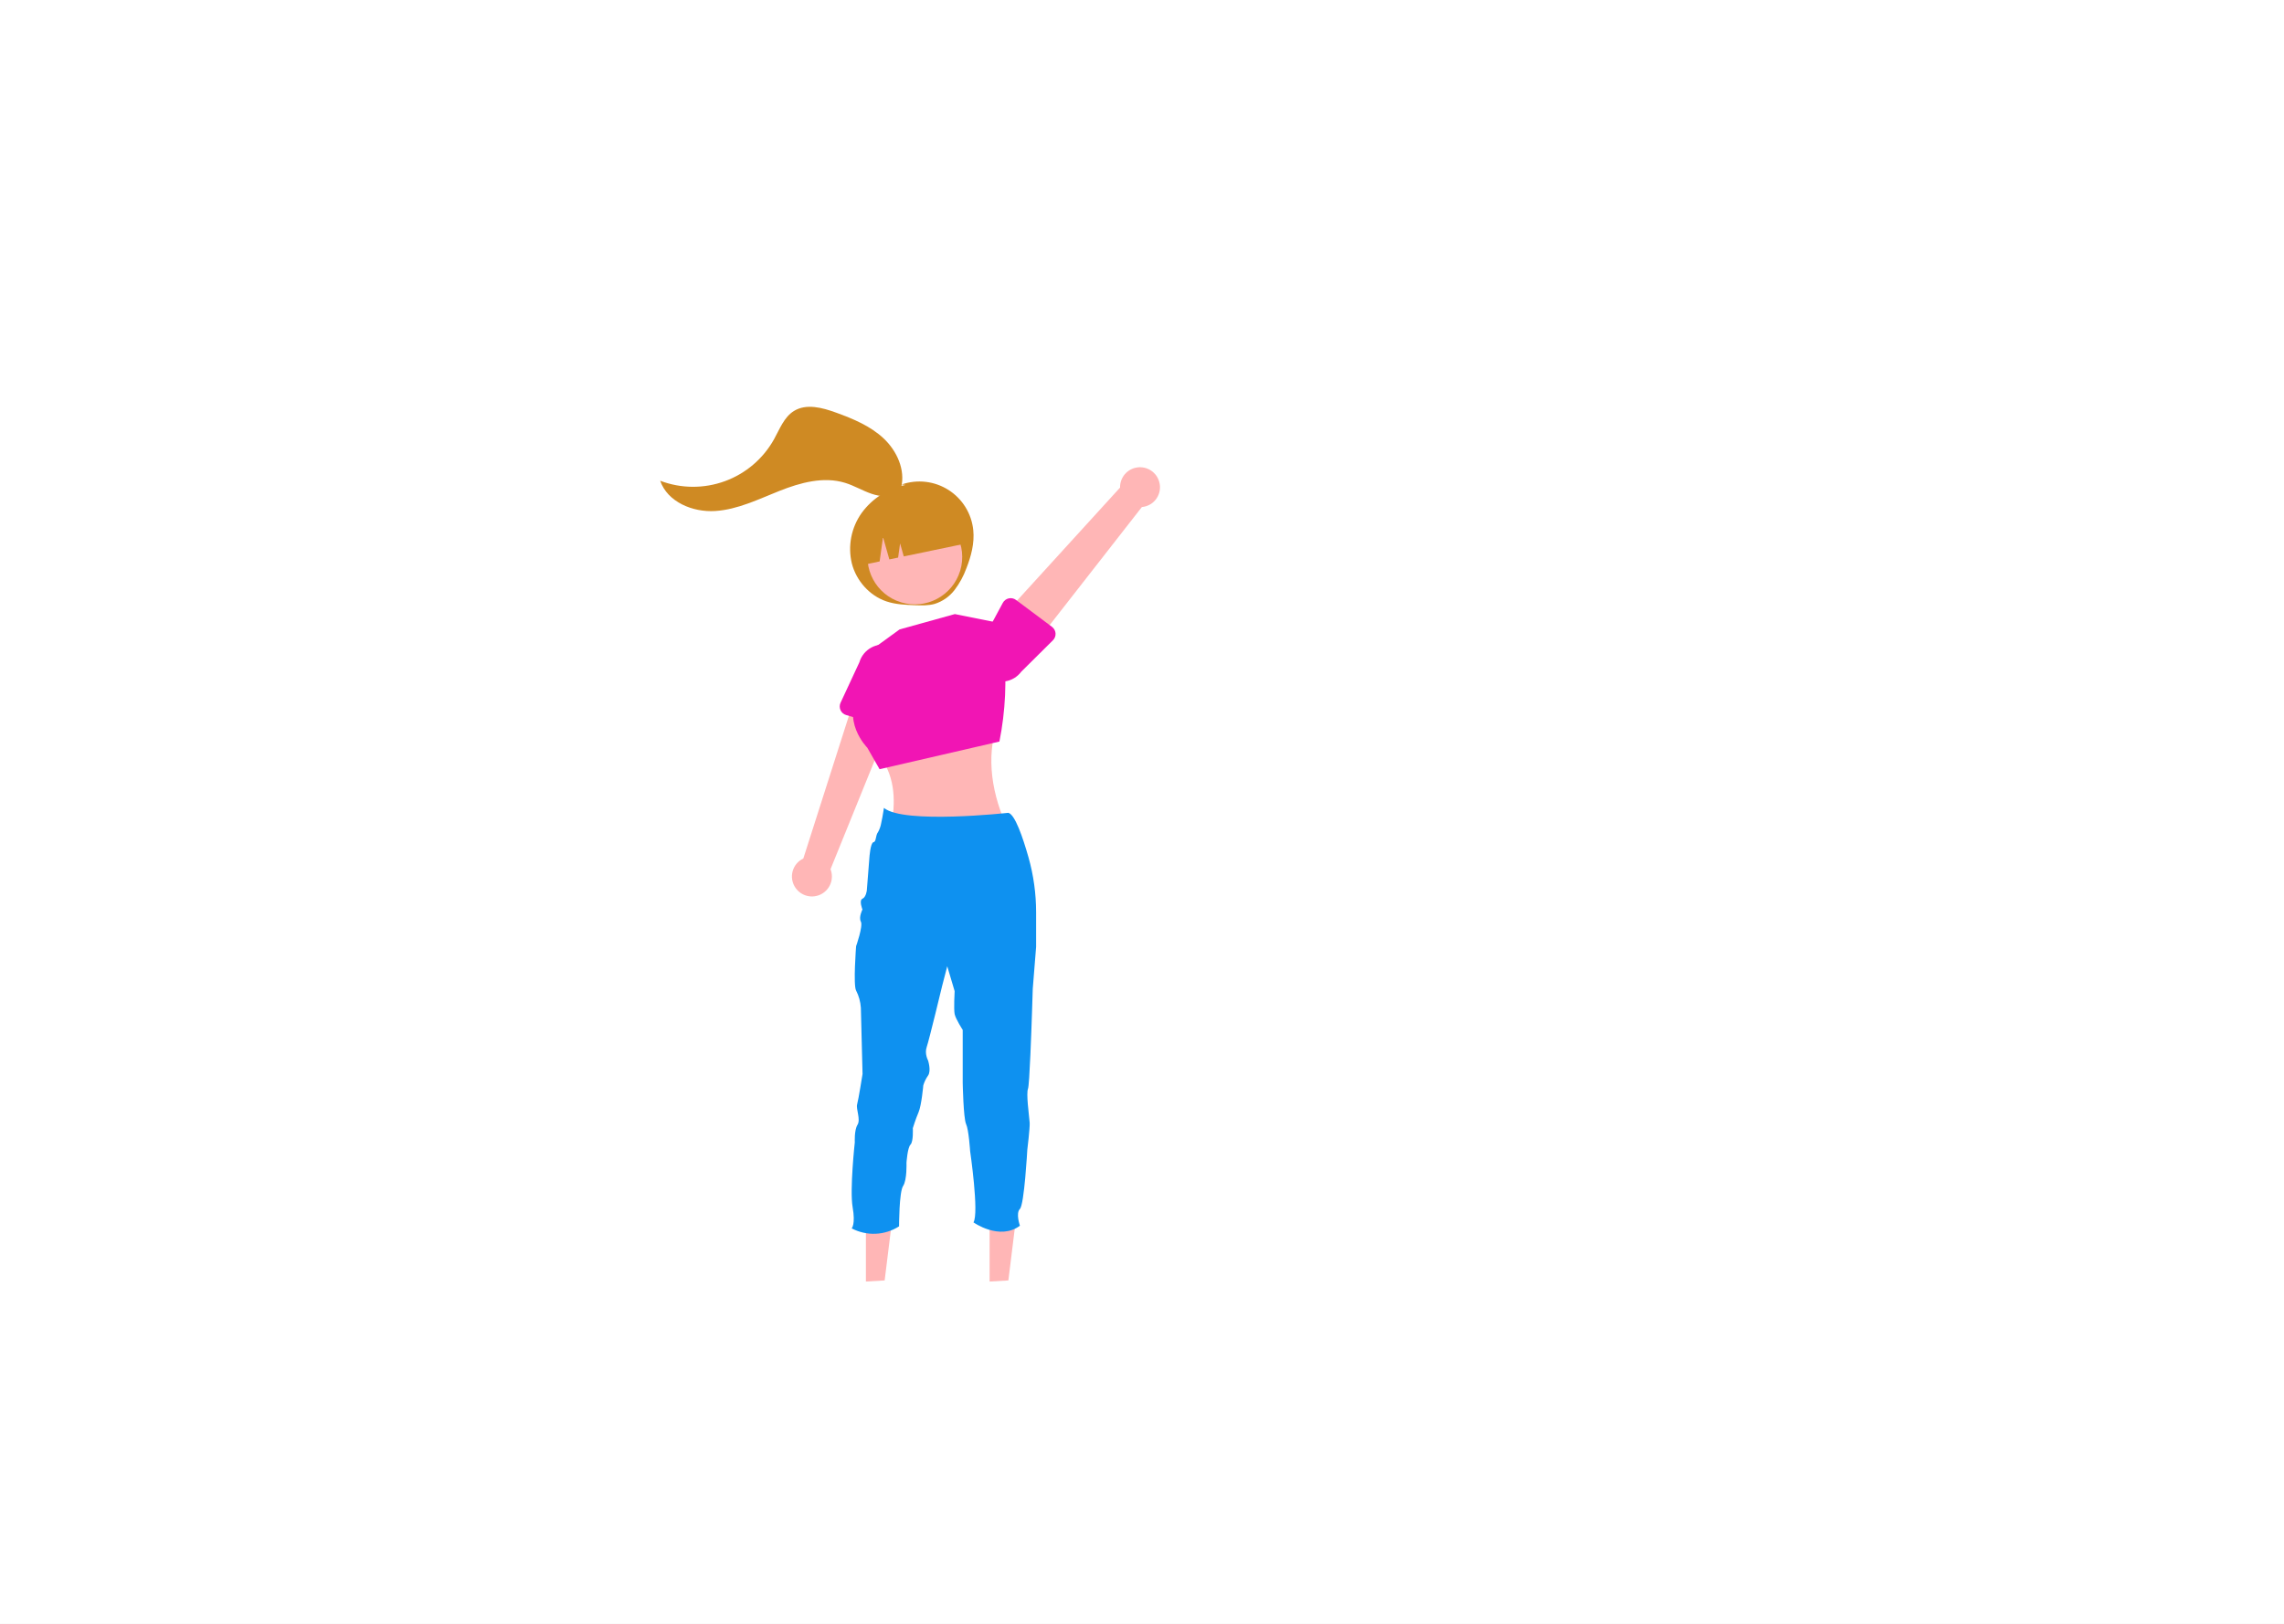 <svg width="1440" height="1024" viewBox="0 0 1440 1024" fill="none" xmlns="http://www.w3.org/2000/svg">
<rect width="1440" height="1024" fill="#E5E5E5"/>
<rect width="1440" height="1024" fill="white"/>
<path d="M613.629 334.364C613.115 329.23 611.444 324.279 608.741 319.884C606.037 315.488 602.373 311.764 598.022 308.989C593.671 306.215 588.748 304.464 583.623 303.867C578.498 303.27 573.304 303.843 568.432 305.543L570.906 305.795C559.811 308.015 549.952 314.313 543.275 323.447C540.014 328.013 537.772 333.227 536.702 338.735C535.631 344.243 535.758 349.917 537.072 355.372C539.876 366.206 548.153 375.605 558.746 379.211C564.637 381.216 570.96 381.461 577.18 381.673C581.217 381.81 585.328 381.933 589.22 380.851C594.227 379.3 598.628 376.232 601.815 372.071C604.972 367.925 607.484 363.326 609.265 358.429C612.282 350.771 614.448 342.554 613.629 334.364Z" fill="#CF8A23"/>
<path d="M501.595 559.956C500.536 558.463 499.818 556.757 499.491 554.957C499.164 553.157 499.235 551.307 499.7 549.538C500.164 547.769 501.012 546.123 502.181 544.716C503.351 543.309 504.815 542.176 506.47 541.397L541.146 432.821L565.297 445.367L523.617 548.148C524.743 551.015 524.777 554.195 523.714 557.086C522.651 559.977 520.565 562.378 517.851 563.833C515.136 565.289 511.982 565.698 508.986 564.983C505.99 564.269 503.36 562.48 501.595 559.956H501.595Z" fill="#FFB6B6"/>
<path d="M529.924 447.836C529.592 447.101 529.423 446.303 529.427 445.497C529.432 444.69 529.61 443.894 529.95 443.163L541.827 417.628C542.999 413.673 545.691 410.344 549.314 408.371C552.936 406.397 557.193 405.941 561.152 407.101C565.11 408.261 568.447 410.944 570.431 414.56C572.415 418.177 572.884 422.432 571.735 426.394L567.766 454.367C567.652 455.166 567.368 455.93 566.933 456.609C566.497 457.288 565.921 457.864 565.242 458.3C564.564 458.736 563.8 459.02 563.001 459.134C562.203 459.247 561.39 459.188 560.616 458.959L533.445 450.908C532.671 450.679 531.957 450.287 531.349 449.756C530.741 449.226 530.255 448.571 529.924 447.836V447.836Z" fill="#F115B4"/>
<path d="M630.102 452.145C621.85 473.754 623.958 496.42 634.122 519.907H562.122C565.016 503.196 563.842 487.666 553.122 474.907L630.102 452.145Z" fill="#FFB6B6"/>
<path d="M545.836 412.433L567.145 396.936L602.014 387.25L631.071 393.062L632.779 409.118C634.857 428.649 633.954 448.382 630.102 467.642V467.642L554.554 485.076L546.805 471.516C546.805 471.516 529.371 454.082 542.931 434.711L545.836 412.433Z" fill="#F115B4"/>
<path d="M730.912 304.036C731.388 305.803 731.47 307.652 731.154 309.454C730.837 311.256 730.13 312.966 729.081 314.465C728.031 315.964 726.667 317.215 725.082 318.129C723.497 319.043 721.731 319.599 719.909 319.757L649.764 409.594L631.455 389.459L706.163 307.483C706.1 304.403 707.17 301.408 709.168 299.064C711.167 296.721 713.956 295.191 717.007 294.767C720.057 294.342 723.158 295.051 725.721 296.759C728.284 298.468 730.131 301.057 730.912 304.036V304.036Z" fill="#FFB6B6"/>
<path d="M665.493 399.398C665.549 400.202 665.432 401.009 665.148 401.764C664.865 402.519 664.422 403.203 663.849 403.771L643.861 423.61C641.392 426.915 637.713 429.106 633.631 429.702C629.549 430.299 625.397 429.252 622.085 426.792C618.773 424.332 616.572 420.659 615.964 416.579C615.357 412.498 616.392 408.344 618.842 405.025L632.258 380.16C632.64 379.45 633.172 378.831 633.815 378.346C634.459 377.86 635.2 377.518 635.987 377.345C636.775 377.171 637.59 377.169 638.378 377.339C639.167 377.509 639.909 377.847 640.555 378.33L663.254 395.295C663.901 395.778 664.435 396.394 664.821 397.102C665.208 397.81 665.437 398.593 665.493 399.398V399.398Z" fill="#F115B4"/>
<path d="M545.931 813.837H556.964L562.213 771.28H545.929L545.931 813.837Z" fill="#FFB6B6"/>
<path d="M542.195 808.395L559.636 807.354V814.826L576.218 826.278C577.037 826.844 577.654 827.656 577.978 828.597C578.303 829.538 578.318 830.558 578.022 831.508C577.726 832.459 577.134 833.289 576.332 833.879C575.53 834.469 574.561 834.787 573.566 834.787H552.801L549.222 827.396L547.824 834.787H539.995L542.195 808.395Z" fill="white"/>
<path d="M623.931 813.837H634.964L640.213 771.28H623.929L623.931 813.837Z" fill="#FFB6B6"/>
<path d="M620.194 808.395L637.636 807.354V814.826L654.218 826.278C655.037 826.844 655.654 827.656 655.978 828.597C656.303 829.538 656.318 830.558 656.022 831.508C655.726 832.459 655.134 833.289 654.332 833.879C653.53 834.469 652.561 834.787 651.565 834.787H630.801L627.222 827.396L625.824 834.787H617.995L620.194 808.395Z" fill="white"/>
<path d="M653.242 575.397V597.097L651.122 623.607C651.122 623.607 650.452 646.757 649.642 665.017C649.153 676.117 648.602 685.407 648.122 686.607C647.532 688.077 647.672 692.087 648.012 696.297C648.412 701.167 649.073 706.307 649.182 708.027C649.392 711.237 647.692 725.027 647.692 725.027C647.692 725.027 645.792 759.607 643.032 762.367C640.272 765.127 643.032 772.977 643.032 772.977C630.093 782.517 613.752 770.857 613.752 770.857C617.363 765.107 611.632 725.857 611.632 725.857C611.632 725.857 610.792 712.457 609.093 708.857C607.392 705.257 606.962 682.767 606.962 682.767V649.457C606.962 649.457 602.502 642.637 601.872 639.457C601.242 636.277 601.872 625.037 601.872 625.037L597.212 609.337L594.022 621.637C594.022 621.637 585.762 656.007 584.272 660.247C582.782 664.487 585.113 668.737 585.113 668.737C585.113 668.737 587.242 675.277 585.113 678.277C583.789 680.157 582.776 682.237 582.113 684.437C582.113 684.437 581.022 696.957 579.113 701.437C577.202 705.917 575.512 711.437 575.512 711.437C575.512 711.437 575.962 719.897 574.052 721.807C572.142 723.717 571.512 733.267 571.512 733.267C571.512 733.267 571.932 744.077 569.382 747.897C566.832 751.717 566.832 773.357 566.832 773.357C562.41 776.195 557.314 777.808 552.064 778.031C546.814 778.254 541.599 777.08 536.952 774.627C536.952 774.627 539.472 772.267 537.562 761.267C535.653 750.267 538.932 720.317 538.932 720.317C538.932 720.317 538.512 712.717 540.632 709.317C542.752 705.917 539.562 699.347 540.412 696.377C541.262 693.407 543.812 677.277 543.812 677.277C543.812 677.277 542.752 637.607 542.752 635.487C542.501 631.714 541.48 628.031 539.752 624.667C537.843 621.277 539.752 596.667 539.752 596.667C539.752 596.667 544.252 583.947 542.752 581.187C541.252 578.427 543.752 573.547 543.752 573.547C543.752 573.547 541.422 567.817 543.752 566.757C546.082 565.697 546.512 561.457 546.512 561.457L548.132 540.877C548.132 540.877 548.742 531.537 550.682 531.117C552.622 530.697 551.772 527.097 553.682 524.547C554.613 522.824 555.255 520.959 555.582 519.027C555.852 517.847 556.102 516.617 556.312 515.437C556.912 512.237 557.283 509.477 557.283 509.477C569.803 519.877 635.632 512.587 635.702 512.587C639.882 513.497 644.852 528.007 648.442 540.657C651.634 551.961 653.249 563.652 653.242 575.397Z" fill="#0E91F0"/>
<path d="M605.36 359.944C610.158 344.16 601.252 327.474 585.468 322.676C569.683 317.877 552.998 326.783 548.199 342.568C543.401 358.352 552.307 375.038 568.091 379.836C583.876 384.635 600.561 375.729 605.36 359.944Z" fill="#FFB6B6"/>
<path d="M543.016 356.462L554.583 354.055L556.713 338.705L560.706 352.781L566.235 351.631L567.477 342.676L569.807 350.887L610.887 342.34C610.041 338.274 608.402 334.415 606.065 330.983C603.727 327.55 600.737 324.612 597.264 322.335C593.791 320.059 589.904 318.489 585.824 317.714C581.744 316.94 577.552 316.977 573.486 317.823L567.532 319.062C559.322 320.77 552.126 325.67 547.528 332.684C542.93 339.698 541.307 348.251 543.016 356.462V356.462Z" fill="#CF8A23"/>
<path d="M568.134 307.506C570.923 296.359 565.521 284.401 557.158 276.521C548.795 268.64 537.882 264.111 527.08 260.189C518.467 257.062 508.377 254.342 500.581 259.159C494.317 263.029 491.6 270.547 488.019 276.981C481.195 289.241 470.185 298.636 457.004 303.446C443.822 308.256 429.35 308.16 416.233 303.176C420.856 316.598 436.781 323.162 450.947 322.251C465.113 321.339 478.198 314.815 491.394 309.584C504.59 304.352 519.27 300.311 532.833 304.5C538.557 306.268 543.764 309.424 549.431 311.366C555.099 313.308 561.732 313.887 566.784 310.665" fill="#CF8A23"/>
</svg>
